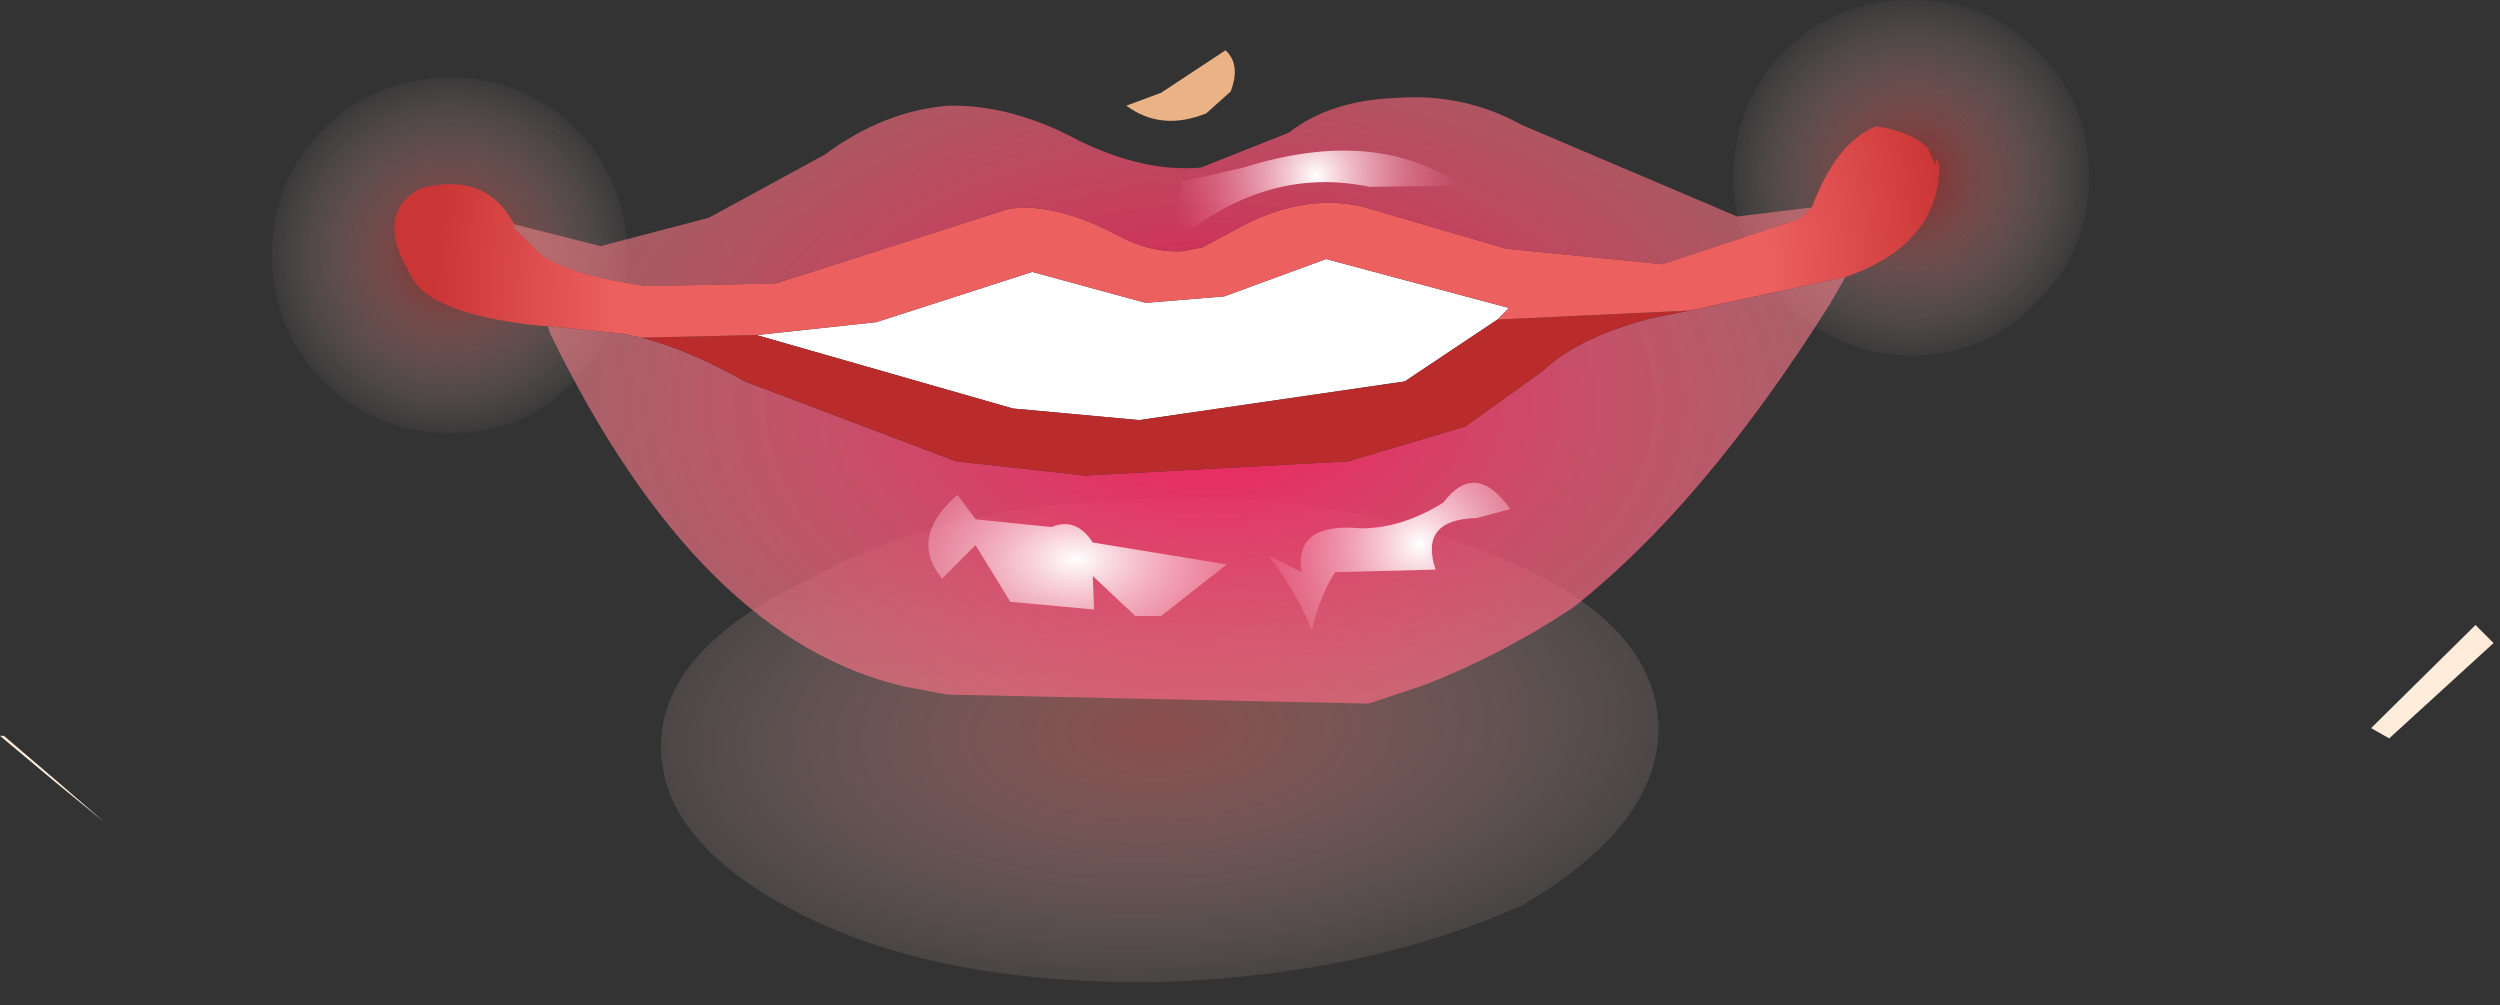<?xml version="1.0" encoding="utf-8"?>
<svg version="1.1" id="Layer_1"
xmlns="http://www.w3.org/2000/svg"
xmlns:xlink="http://www.w3.org/1999/xlink"
xmlns:author="http://www.sothink.com"
width="97px" height="39px"
xml:space="preserve">
<rect width="100%" height="100%" fill="#333333" stroke="none"/>
<g id="278" transform="matrix(1, 0, 0, 1, -71.7, -198.4)">
<path style="fill:#FFEDDB;fill-opacity:1" d="M71.7,226.95L71.85 226.95L73.9 228.7L75.75 230.3L73.85 228.75L71.7 226.95" />
<radialGradient
id="RadialGradID_2673" gradientUnits="userSpaceOnUse" gradientTransform="matrix(0.048, 0, 0, 0.048, 187.75, 191.35)" spreadMethod ="pad" cx="0" cy="0" r="819.2" fx="0" fy="0" >
<stop  offset="0"  style="stop-color:#FEBCBC;stop-opacity:1" />
<stop  offset="1"  style="stop-color:#FFEDDB;stop-opacity:1" />
</radialGradient>
<path style="fill:url(#RadialGradID_2673) " d="M168.45,223.35L164.4 227.05L163.7 226.65L167.75 222.65L168.45 223.35" />
<radialGradient
id="RadialGradID_2674" gradientUnits="userSpaceOnUse" gradientTransform="matrix(-0, -0.015, -0.031, 0.001, 116.7, 226.75)" spreadMethod ="pad" cx="0" cy="0" r="819.2" fx="0" fy="0" >
<stop  offset="0.047"  style="stop-color:#DA6969;stop-opacity:0.514" />
<stop  offset="1"  style="stop-color:#FFEFEA;stop-opacity:0" />
</radialGradient>
<path style="fill:url(#RadialGradID_2674) " d="M116.55,217.75Q124.5 217.5 130.5 220.3Q135.9 222.7 136.05 226.55Q136.1 230.4 130.8 233.5Q124.85 236.2 116.85 236.5Q108.85 236.65 103.45 234.2Q97.45 231.4 97.35 227.5Q97.25 223.6 103.15 220.85Q108.5 217.85 116.55 217.75" />
<radialGradient
id="RadialGradID_2675" gradientUnits="userSpaceOnUse" gradientTransform="matrix(0.009, -0, 0, 0.009, 145.85, 205.3)" spreadMethod ="pad" cx="0" cy="0" r="819.2" fx="0" fy="0" >
<stop  offset="0.047"  style="stop-color:#C52929;stop-opacity:0.58" />
<stop  offset="1"  style="stop-color:#FFEFEA;stop-opacity:0" />
</radialGradient>
<path style="fill:url(#RadialGradID_2675) " d="M145.8,198.4Q148.7 198.35 150.65 200.25Q152.75 202.3 152.75 205.2Q152.8 208.05 150.8 210.05Q148.85 212.15 145.95 212.2Q143.1 212.2 141.05 210.2Q139 208.2 138.95 205.35Q138.95 202.45 140.9 200.4Q142.95 198.4 145.8 198.4" />
<radialGradient
id="RadialGradID_2676" gradientUnits="userSpaceOnUse" gradientTransform="matrix(0.009, -0, 0, 0.009, 89.15, 208.3)" spreadMethod ="pad" cx="0" cy="0" r="819.2" fx="0" fy="0" >
<stop  offset="0.047"  style="stop-color:#C52929;stop-opacity:0.58" />
<stop  offset="1"  style="stop-color:#FFEFEA;stop-opacity:0" />
</radialGradient>
<path style="fill:url(#RadialGradID_2676) " d="M94.05,213.1Q92.15 215.2 89.25 215.2Q86.4 215.25 84.3 213.25Q82.3 211.25 82.25 208.4Q82.2 205.5 84.2 203.45Q86.2 201.45 89.05 201.4Q91.95 201.4 93.95 203.3Q96 205.35 96.05 208.25Q96.1 211.1 94.05 213.1" />
<path style="fill:#FFFFFF;fill-opacity:1" d="M101.05,211.4L105.7 210.9L111.75 208.95L116.15 210.15L119.2 209.9L123.15 208.45L130.25 210.35L129.8 210.8L126.2 213.2L115.9 214.7L111 214.25L101.05 211.4" />
<path style="fill:#E9B386;fill-opacity:1" d="M119.45,201.95L118.5 202.8Q116.75 203.5 115.4 202.5L116.75 202L119.25 200.35Q119.85 200.9 119.45 201.95" />
<radialGradient
id="RadialGradID_2677" gradientUnits="userSpaceOnUse" gradientTransform="matrix(0.037, -0, 0, 0.023, 118.65, 214.05)" spreadMethod ="pad" cx="0" cy="0" r="819.2" fx="0" fy="0" >
<stop  offset="0"  style="stop-color:#F31D5E;stop-opacity:1" />
<stop  offset="1"  style="stop-color:#F99797;stop-opacity:0.502" />
</radialGradient>
<path style="fill:url(#RadialGradID_2677) " d="M95.85,211.35L96.6 211.5Q98.5 212 100.6 213.2L108.8 216.3L113.8 216.85L124 216.3L128.55 214.95L131.55 212.8Q132.9 211.5 135.75 210.75L137.25 210.45L143.3 209.15L142.7 210.2Q137.75 218.05 132.7 222Q129.8 223.9 126.9 225L124.8 225.7L108.45 225.35L106.85 225.05Q98.85 223.25 93.05 211.35L92.95 211.05L95.85 211.35" />
<radialGradient
id="RadialGradID_2678" gradientUnits="userSpaceOnUse" gradientTransform="matrix(0.036, -0.001, 0.001, 0.036, 117.95, 210.1)" spreadMethod ="pad" cx="0" cy="0" r="819.2" fx="0" fy="0" >
<stop  offset="0.761"  style="stop-color:#BA2C2C;stop-opacity:1" />
<stop  offset="1"  style="stop-color:#451818;stop-opacity:1" />
</radialGradient>
<path style="fill:url(#RadialGradID_2678) " d="M101.05,211.4L111 214.25L115.9 214.7L126.2 213.2L129.8 210.8L137.25 210.45L135.75 210.75Q132.9 211.5 131.55 212.8L128.55 214.95L124 216.3L113.8 216.85L108.8 216.3L100.6 213.2Q98.5 212 96.6 211.5L101.05 211.4" />
<radialGradient
id="RadialGradID_2679" gradientUnits="userSpaceOnUse" gradientTransform="matrix(0.036, -0.001, 0.001, 0.036, 117.95, 210.1)" spreadMethod ="pad" cx="0" cy="0" r="819.2" fx="0" fy="0" >
<stop  offset="0.761"  style="stop-color:#EC6060;stop-opacity:1" />
<stop  offset="1"  style="stop-color:#CA3535;stop-opacity:1" />
</radialGradient>
<path style="fill:url(#RadialGradID_2679) " d="M92.95,211.05L92.75 211.05Q88.25 210.6 87.6 209Q86.2 206.65 88.05 205.7Q90.55 205.05 91.65 207.1L91.75 207.25L91.45 207.05L92.4 208Q93.25 209 96.8 209.5L101.8 209.4L110.85 206.5Q112.65 206.25 115.1 207.55Q116.3 208.2 117.55 208.15L118.35 208L119.65 207.3Q122.15 205.9 124.5 206.4L130.15 208.05L136.2 208.65L141.5 206.9L142 206.45Q142.95 203.9 144.5 203.3Q145.85 203.5 146.5 204.15L146.8 204.8L146.85 204.55L146.95 204.85Q146.9 207.9 143.3 209.15L137.25 210.45L129.8 210.8L130.25 210.35L123.15 208.45L119.2 209.9L116.15 210.15L111.75 208.95L105.7 210.9L101.05 211.4L96.6 211.5L95.85 211.35L92.95 211.05" />
<radialGradient
id="RadialGradID_2680" gradientUnits="userSpaceOnUse" gradientTransform="matrix(0.037, -0, 0, 0.023, 118.65, 214.05)" spreadMethod ="pad" cx="0" cy="0" r="819.2" fx="0" fy="0" >
<stop  offset="0"  style="stop-color:#E40A4B;stop-opacity:1" />
<stop  offset="1"  style="stop-color:#F88F8F;stop-opacity:0.502" />
</radialGradient>
<path style="fill:url(#RadialGradID_2680) " d="M91.65,207.1L95 207.95L99.2 206.85L103.7 204.4Q106 202.7 108.5 202.5Q110.95 202.45 113.55 203.85Q116.1 205.1 118.3 204.9L121.7 203.55Q123.3 202.3 125.85 202.2Q128.5 202 130.75 203.25L139.1 206.8L142 206.45L141.5 206.9L136.2 208.65L130.15 208.05L124.5 206.4Q122.15 205.9 119.65 207.3L118.35 208L117.55 208.15Q116.3 208.2 115.1 207.55Q112.65 206.25 110.85 206.5L101.8 209.4L96.8 209.5Q93.25 209 92.4 208L91.45 207.05L91.75 207.25L91.65 207.1" />
<radialGradient
id="RadialGradID_2681" gradientUnits="userSpaceOnUse" gradientTransform="matrix(0.013, -0, 0, 0.008, 113.45, 220.1)" spreadMethod ="pad" cx="0" cy="0" r="819.2" fx="0" fy="0" >
<stop  offset="0"  style="stop-color:#FFFFFF;stop-opacity:1" />
<stop  offset="0.992"  style="stop-color:#FA82A2;stop-opacity:0" />
</radialGradient>
<path style="fill:url(#RadialGradID_2681) " d="M114.15,222.05L110.9 221.75L109.55 219.55L108.25 220.85Q106.95 219.25 108.85 217.6L109.55 218.55L112.5 218.85Q113.45 218.45 114.1 219.45L119.3 220.3L116.75 222.3L115.75 222.3L114.1 220.75L114.15 222.05" />
<radialGradient
id="RadialGradID_2682" gradientUnits="userSpaceOnUse" gradientTransform="matrix(0.009, -0, 0, 0.009, 126.75, 219.5)" spreadMethod ="pad" cx="0" cy="0" r="819.2" fx="0" fy="0" >
<stop  offset="0"  style="stop-color:#FFFFFF;stop-opacity:1" />
<stop  offset="0.992"  style="stop-color:#FA82A2;stop-opacity:0" />
</radialGradient>
<path style="fill:url(#RadialGradID_2682) " d="M127.7,217.9Q128.95 216.25 130.3 218.15L129 218.5Q126.75 218.55 127.4 220.5L123.5 220.6Q122.9 221.55 122.6 222.85Q121.95 221.25 120.9 219.95L122.2 220.6Q121.9 218.65 124.5 218.9Q126.1 218.9 127.7 217.9" />
<radialGradient
id="RadialGradID_2683" gradientUnits="userSpaceOnUse" gradientTransform="matrix(0.007, -0, 0, 0.007, 122.75, 205.2)" spreadMethod ="pad" cx="0" cy="0" r="819.2" fx="0" fy="0" >
<stop  offset="0"  style="stop-color:#FFFFFF;stop-opacity:1" />
<stop  offset="0.992"  style="stop-color:#FA82A2;stop-opacity:0" />
</radialGradient>
<path style="fill:url(#RadialGradID_2683) " d="M124.85,205.65Q121 204.85 117.6 207.55L117.25 207.25L117.55 205.45L119.95 204.9Q125.05 203.3 128.4 205.6L124.85 205.65" />
</g>
</svg>
